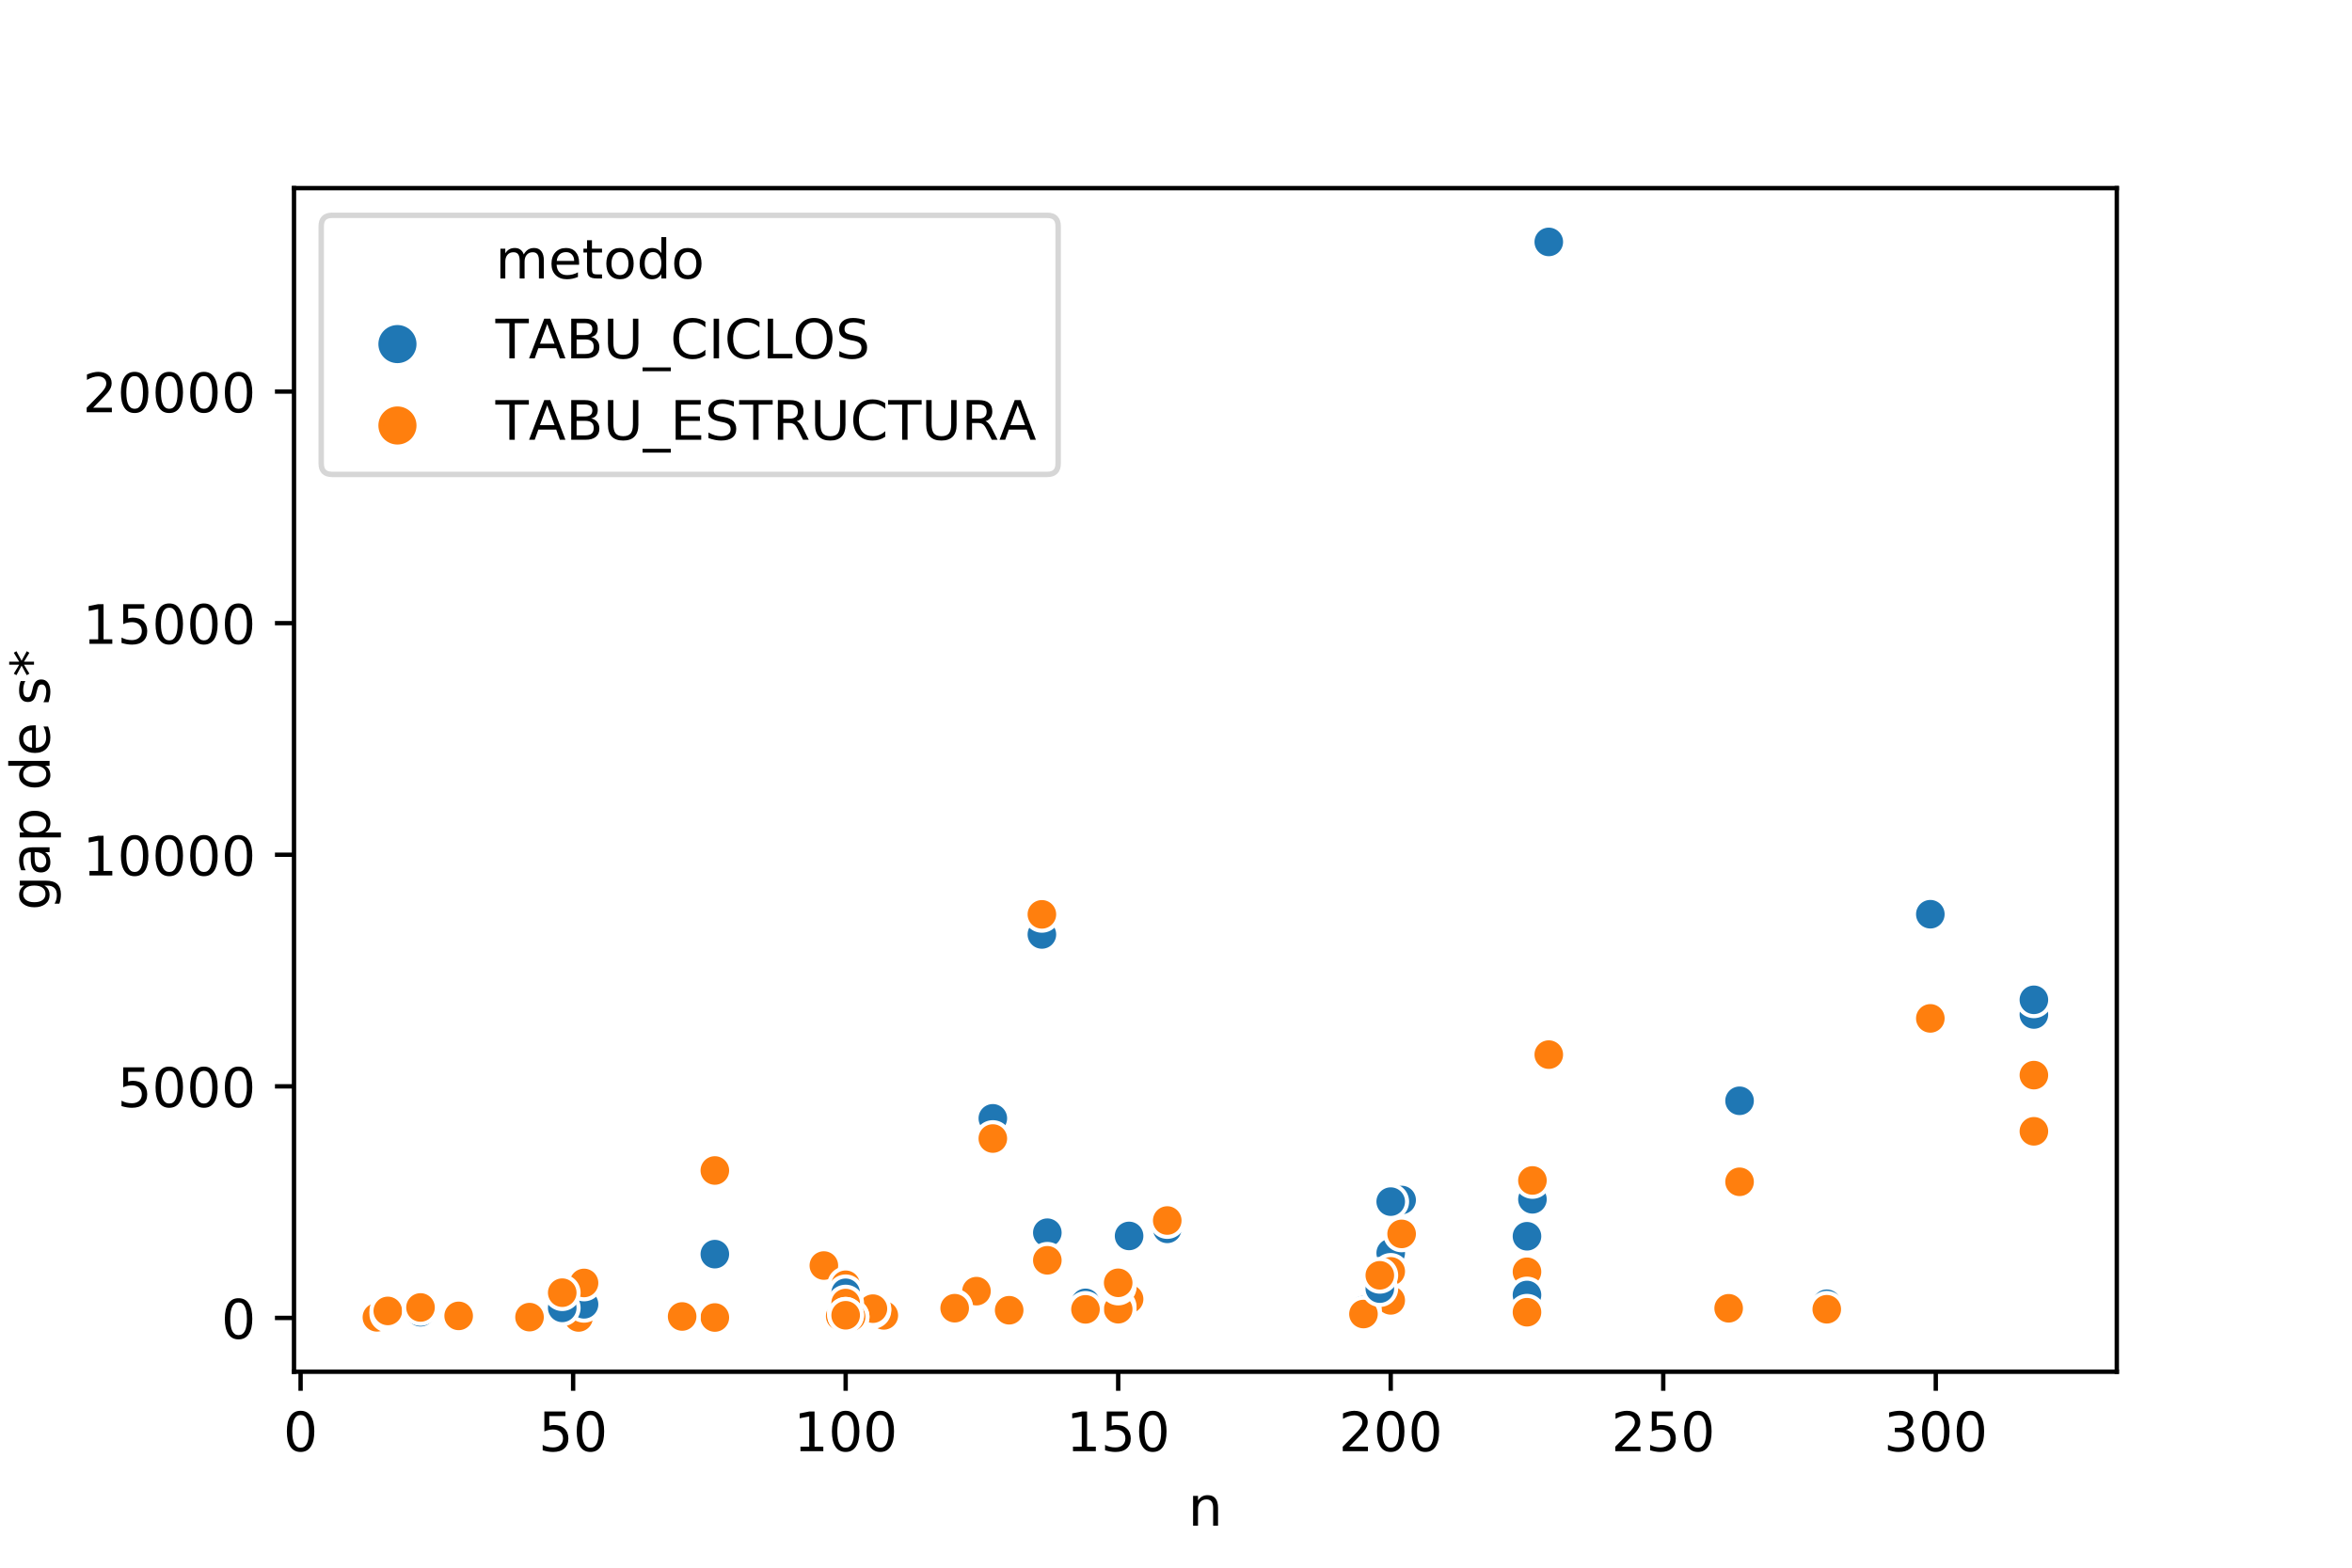 <?xml version="1.0" encoding="utf-8" standalone="no"?>
<!DOCTYPE svg PUBLIC "-//W3C//DTD SVG 1.1//EN"
  "http://www.w3.org/Graphics/SVG/1.1/DTD/svg11.dtd">
<!-- Created with matplotlib (https://matplotlib.org/) -->
<svg height="288pt" version="1.1" viewBox="0 0 432 288" width="432pt" xmlns="http://www.w3.org/2000/svg" xmlns:xlink="http://www.w3.org/1999/xlink">
 <defs>
  <style type="text/css">
*{stroke-linecap:butt;stroke-linejoin:round;white-space:pre;}
  </style>
 </defs>
 <g id="figure_1">
  <g id="patch_1">
   <path d="M 0 288 
L 432 288 
L 432 0 
L 0 0 
z
" style="fill:#ffffff;"/>
  </g>
  <g id="axes_1">
   <g id="patch_2">
    <path d="M 54 252 
L 388.8 252 
L 388.8 34.56 
L 54 34.56 
z
" style="fill:#ffffff;"/>
   </g>
   <g id="PathCollection_1">
    <defs>
     <path d="M 0 3 
C 0.796 3 1.559 2.684 2.121 2.121 
C 2.684 1.559 3 0.796 3 0 
C 3 -0.796 2.684 -1.559 2.121 -2.121 
C 1.559 -2.684 0.796 -3 0 -3 
C -0.796 -3 -1.559 -2.684 -2.121 -2.121 
C -2.684 -1.559 -3 -0.796 -3 0 
C -3 0.796 -2.684 1.559 -2.121 2.121 
C -1.559 2.684 -0.796 3 0 3 
z
" id="C0_0_e1956966f3"/>
    </defs>
    <g clip-path="url(#pe618f55e0b)">
     <use style="fill:#1f77b4;stroke:#ffffff;stroke-width:0.75;" x="162.333" xlink:href="#C0_0_e1956966f3" y="241.648"/>
    </g>
    <g clip-path="url(#pe618f55e0b)">
     <use style="fill:#ff7f0e;stroke:#ffffff;stroke-width:0.75;" x="162.333" xlink:href="#C0_0_e1956966f3" y="241.648"/>
    </g>
    <g clip-path="url(#pe618f55e0b)">
     <use style="fill:#1f77b4;stroke:#ffffff;stroke-width:0.75;" x="154.324" xlink:href="#C0_0_e1956966f3" y="241.725"/>
    </g>
    <g clip-path="url(#pe618f55e0b)">
     <use style="fill:#ff7f0e;stroke:#ffffff;stroke-width:0.75;" x="154.324" xlink:href="#C0_0_e1956966f3" y="241.793"/>
    </g>
    <g clip-path="url(#pe618f55e0b)">
     <use style="fill:#1f77b4;stroke:#ffffff;stroke-width:0.75;" x="255.438" xlink:href="#C0_0_e1956966f3" y="230.195"/>
    </g>
    <g clip-path="url(#pe618f55e0b)">
     <use style="fill:#ff7f0e;stroke:#ffffff;stroke-width:0.75;" x="255.438" xlink:href="#C0_0_e1956966f3" y="238.891"/>
    </g>
    <g clip-path="url(#pe618f55e0b)">
     <use style="fill:#1f77b4;stroke:#ffffff;stroke-width:0.75;" x="207.384" xlink:href="#C0_0_e1956966f3" y="227.055"/>
    </g>
    <g clip-path="url(#pe618f55e0b)">
     <use style="fill:#ff7f0e;stroke:#ffffff;stroke-width:0.75;" x="207.384" xlink:href="#C0_0_e1956966f3" y="238.653"/>
    </g>
    <g clip-path="url(#pe618f55e0b)">
     <use style="fill:#1f77b4;stroke:#ffffff;stroke-width:0.75;" x="182.356" xlink:href="#C0_0_e1956966f3" y="205.451"/>
    </g>
    <g clip-path="url(#pe618f55e0b)">
     <use style="fill:#ff7f0e;stroke:#ffffff;stroke-width:0.75;" x="182.356" xlink:href="#C0_0_e1956966f3" y="209.161"/>
    </g>
    <g clip-path="url(#pe618f55e0b)">
     <use style="fill:#1f77b4;stroke:#ffffff;stroke-width:0.75;" x="84.245" xlink:href="#C0_0_e1956966f3" y="241.606"/>
    </g>
    <g clip-path="url(#pe618f55e0b)">
     <use style="fill:#ff7f0e;stroke:#ffffff;stroke-width:0.75;" x="84.245" xlink:href="#C0_0_e1956966f3" y="241.606"/>
    </g>
    <g clip-path="url(#pe618f55e0b)">
     <use style="fill:#1f77b4;stroke:#ffffff;stroke-width:0.75;" x="131.298" xlink:href="#C0_0_e1956966f3" y="230.399"/>
    </g>
    <g clip-path="url(#pe618f55e0b)">
     <use style="fill:#ff7f0e;stroke:#ffffff;stroke-width:0.75;" x="131.298" xlink:href="#C0_0_e1956966f3" y="215.032"/>
    </g>
    <g clip-path="url(#pe618f55e0b)">
     <use style="fill:#1f77b4;stroke:#ffffff;stroke-width:0.75;" x="155.325" xlink:href="#C0_0_e1956966f3" y="240.304"/>
    </g>
    <g clip-path="url(#pe618f55e0b)">
     <use style="fill:#ff7f0e;stroke:#ffffff;stroke-width:0.75;" x="155.325" xlink:href="#C0_0_e1956966f3" y="240.304"/>
    </g>
    <g clip-path="url(#pe618f55e0b)">
     <use style="fill:#1f77b4;stroke:#ffffff;stroke-width:0.75;" x="205.382" xlink:href="#C0_0_e1956966f3" y="240.057"/>
    </g>
    <g clip-path="url(#pe618f55e0b)">
     <use style="fill:#ff7f0e;stroke:#ffffff;stroke-width:0.75;" x="205.382" xlink:href="#C0_0_e1956966f3" y="240.517"/>
    </g>
    <g clip-path="url(#pe618f55e0b)">
     <use style="fill:#1f77b4;stroke:#ffffff;stroke-width:0.75;" x="319.511" xlink:href="#C0_0_e1956966f3" y="202.226"/>
    </g>
    <g clip-path="url(#pe618f55e0b)">
     <use style="fill:#ff7f0e;stroke:#ffffff;stroke-width:0.75;" x="319.511" xlink:href="#C0_0_e1956966f3" y="217.108"/>
    </g>
    <g clip-path="url(#pe618f55e0b)">
     <use style="fill:#1f77b4;stroke:#ffffff;stroke-width:0.75;" x="257.441" xlink:href="#C0_0_e1956966f3" y="220.452"/>
    </g>
    <g clip-path="url(#pe618f55e0b)">
     <use style="fill:#ff7f0e;stroke:#ffffff;stroke-width:0.75;" x="257.441" xlink:href="#C0_0_e1956966f3" y="226.681"/>
    </g>
    <g clip-path="url(#pe618f55e0b)">
     <use style="fill:#1f77b4;stroke:#ffffff;stroke-width:0.75;" x="97.26" xlink:href="#C0_0_e1956966f3" y="242.116"/>
    </g>
    <g clip-path="url(#pe618f55e0b)">
     <use style="fill:#ff7f0e;stroke:#ffffff;stroke-width:0.75;" x="97.26" xlink:href="#C0_0_e1956966f3" y="241.972"/>
    </g>
    <g clip-path="url(#pe618f55e0b)">
     <use style="fill:#1f77b4;stroke:#ffffff;stroke-width:0.75;" x="205.382" xlink:href="#C0_0_e1956966f3" y="236.441"/>
    </g>
    <g clip-path="url(#pe618f55e0b)">
     <use style="fill:#ff7f0e;stroke:#ffffff;stroke-width:0.75;" x="205.382" xlink:href="#C0_0_e1956966f3" y="236.066"/>
    </g>
    <g clip-path="url(#pe618f55e0b)">
     <use style="fill:#1f77b4;stroke:#ffffff;stroke-width:0.75;" x="131.298" xlink:href="#C0_0_e1956966f3" y="242.065"/>
    </g>
    <g clip-path="url(#pe618f55e0b)">
     <use style="fill:#ff7f0e;stroke:#ffffff;stroke-width:0.75;" x="131.298" xlink:href="#C0_0_e1956966f3" y="242.04"/>
    </g>
    <g clip-path="url(#pe618f55e0b)">
     <use style="fill:#1f77b4;stroke:#ffffff;stroke-width:0.75;" x="280.467" xlink:href="#C0_0_e1956966f3" y="227.115"/>
    </g>
    <g clip-path="url(#pe618f55e0b)">
     <use style="fill:#ff7f0e;stroke:#ffffff;stroke-width:0.75;" x="280.467" xlink:href="#C0_0_e1956966f3" y="233.641"/>
    </g>
    <g clip-path="url(#pe618f55e0b)">
     <use style="fill:#1f77b4;stroke:#ffffff;stroke-width:0.75;" x="255.438" xlink:href="#C0_0_e1956966f3" y="220.75"/>
    </g>
    <g clip-path="url(#pe618f55e0b)">
     <use style="fill:#ff7f0e;stroke:#ffffff;stroke-width:0.75;" x="255.438" xlink:href="#C0_0_e1956966f3" y="233.565"/>
    </g>
    <g clip-path="url(#pe618f55e0b)">
     <use style="fill:#1f77b4;stroke:#ffffff;stroke-width:0.75;" x="199.375" xlink:href="#C0_0_e1956966f3" y="239.351"/>
    </g>
    <g clip-path="url(#pe618f55e0b)">
     <use style="fill:#ff7f0e;stroke:#ffffff;stroke-width:0.75;" x="199.375" xlink:href="#C0_0_e1956966f3" y="240.542"/>
    </g>
    <g clip-path="url(#pe618f55e0b)">
     <use style="fill:#1f77b4;stroke:#ffffff;stroke-width:0.75;" x="373.572" xlink:href="#C0_0_e1956966f3" y="186.374"/>
    </g>
    <g clip-path="url(#pe618f55e0b)">
     <use style="fill:#ff7f0e;stroke:#ffffff;stroke-width:0.75;" x="373.572" xlink:href="#C0_0_e1956966f3" y="197.512"/>
    </g>
    <g clip-path="url(#pe618f55e0b)">
     <use style="fill:#1f77b4;stroke:#ffffff;stroke-width:0.75;" x="205.382" xlink:href="#C0_0_e1956966f3" y="236.109"/>
    </g>
    <g clip-path="url(#pe618f55e0b)">
     <use style="fill:#ff7f0e;stroke:#ffffff;stroke-width:0.75;" x="205.382" xlink:href="#C0_0_e1956966f3" y="235.666"/>
    </g>
    <g clip-path="url(#pe618f55e0b)">
     <use style="fill:#1f77b4;stroke:#ffffff;stroke-width:0.75;" x="155.325" xlink:href="#C0_0_e1956966f3" y="241.172"/>
    </g>
    <g clip-path="url(#pe618f55e0b)">
     <use style="fill:#ff7f0e;stroke:#ffffff;stroke-width:0.75;" x="155.325" xlink:href="#C0_0_e1956966f3" y="241.172"/>
    </g>
    <g clip-path="url(#pe618f55e0b)">
     <use style="fill:#1f77b4;stroke:#ffffff;stroke-width:0.75;" x="69.228" xlink:href="#C0_0_e1956966f3" y="242.116"/>
    </g>
    <g clip-path="url(#pe618f55e0b)">
     <use style="fill:#ff7f0e;stroke:#ffffff;stroke-width:0.75;" x="69.228" xlink:href="#C0_0_e1956966f3" y="242.006"/>
    </g>
    <g clip-path="url(#pe618f55e0b)">
     <use style="fill:#1f77b4;stroke:#ffffff;stroke-width:0.75;" x="214.392" xlink:href="#C0_0_e1956966f3" y="225.753"/>
    </g>
    <g clip-path="url(#pe618f55e0b)">
     <use style="fill:#ff7f0e;stroke:#ffffff;stroke-width:0.75;" x="214.392" xlink:href="#C0_0_e1956966f3" y="224.222"/>
    </g>
    <g clip-path="url(#pe618f55e0b)">
     <use style="fill:#1f77b4;stroke:#ffffff;stroke-width:0.75;" x="284.471" xlink:href="#C0_0_e1956966f3" y="44.444"/>
    </g>
    <g clip-path="url(#pe618f55e0b)">
     <use style="fill:#ff7f0e;stroke:#ffffff;stroke-width:0.75;" x="284.471" xlink:href="#C0_0_e1956966f3" y="193.743"/>
    </g>
    <g clip-path="url(#pe618f55e0b)">
     <use style="fill:#1f77b4;stroke:#ffffff;stroke-width:0.75;" x="192.367" xlink:href="#C0_0_e1956966f3" y="226.46"/>
    </g>
    <g clip-path="url(#pe618f55e0b)">
     <use style="fill:#ff7f0e;stroke:#ffffff;stroke-width:0.75;" x="192.367" xlink:href="#C0_0_e1956966f3" y="231.531"/>
    </g>
    <g clip-path="url(#pe618f55e0b)">
     <use style="fill:#1f77b4;stroke:#ffffff;stroke-width:0.75;" x="155.325" xlink:href="#C0_0_e1956966f3" y="236.858"/>
    </g>
    <g clip-path="url(#pe618f55e0b)">
     <use style="fill:#ff7f0e;stroke:#ffffff;stroke-width:0.75;" x="155.325" xlink:href="#C0_0_e1956966f3" y="236.858"/>
    </g>
    <g clip-path="url(#pe618f55e0b)">
     <use style="fill:#1f77b4;stroke:#ffffff;stroke-width:0.75;" x="185.359" xlink:href="#C0_0_e1956966f3" y="240.465"/>
    </g>
    <g clip-path="url(#pe618f55e0b)">
     <use style="fill:#ff7f0e;stroke:#ffffff;stroke-width:0.75;" x="185.359" xlink:href="#C0_0_e1956966f3" y="240.704"/>
    </g>
    <g clip-path="url(#pe618f55e0b)">
     <use style="fill:#1f77b4;stroke:#ffffff;stroke-width:0.75;" x="191.366" xlink:href="#C0_0_e1956966f3" y="171.67"/>
    </g>
    <g clip-path="url(#pe618f55e0b)">
     <use style="fill:#ff7f0e;stroke:#ffffff;stroke-width:0.75;" x="191.366" xlink:href="#C0_0_e1956966f3" y="167.977"/>
    </g>
    <g clip-path="url(#pe618f55e0b)">
     <use style="fill:#1f77b4;stroke:#ffffff;stroke-width:0.75;" x="335.529" xlink:href="#C0_0_e1956966f3" y="239.512"/>
    </g>
    <g clip-path="url(#pe618f55e0b)">
     <use style="fill:#ff7f0e;stroke:#ffffff;stroke-width:0.75;" x="335.529" xlink:href="#C0_0_e1956966f3" y="240.525"/>
    </g>
    <g clip-path="url(#pe618f55e0b)">
     <use style="fill:#1f77b4;stroke:#ffffff;stroke-width:0.75;" x="106.27" xlink:href="#C0_0_e1956966f3" y="242.031"/>
    </g>
    <g clip-path="url(#pe618f55e0b)">
     <use style="fill:#ff7f0e;stroke:#ffffff;stroke-width:0.75;" x="106.27" xlink:href="#C0_0_e1956966f3" y="242.031"/>
    </g>
    <g clip-path="url(#pe618f55e0b)">
     <use style="fill:#1f77b4;stroke:#ffffff;stroke-width:0.75;" x="160.331" xlink:href="#C0_0_e1956966f3" y="240.738"/>
    </g>
    <g clip-path="url(#pe618f55e0b)">
     <use style="fill:#ff7f0e;stroke:#ffffff;stroke-width:0.75;" x="160.331" xlink:href="#C0_0_e1956966f3" y="240.414"/>
    </g>
    <g clip-path="url(#pe618f55e0b)">
     <use style="fill:#1f77b4;stroke:#ffffff;stroke-width:0.75;" x="250.433" xlink:href="#C0_0_e1956966f3" y="240.678"/>
    </g>
    <g clip-path="url(#pe618f55e0b)">
     <use style="fill:#ff7f0e;stroke:#ffffff;stroke-width:0.75;" x="250.433" xlink:href="#C0_0_e1956966f3" y="241.401"/>
    </g>
    <g clip-path="url(#pe618f55e0b)">
     <use style="fill:#1f77b4;stroke:#ffffff;stroke-width:0.75;" x="317.509" xlink:href="#C0_0_e1956966f3" y="240.908"/>
    </g>
    <g clip-path="url(#pe618f55e0b)">
     <use style="fill:#ff7f0e;stroke:#ffffff;stroke-width:0.75;" x="317.509" xlink:href="#C0_0_e1956966f3" y="240.346"/>
    </g>
    <g clip-path="url(#pe618f55e0b)">
     <use style="fill:#1f77b4;stroke:#ffffff;stroke-width:0.75;" x="84.245" xlink:href="#C0_0_e1956966f3" y="242.014"/>
    </g>
    <g clip-path="url(#pe618f55e0b)">
     <use style="fill:#ff7f0e;stroke:#ffffff;stroke-width:0.75;" x="84.245" xlink:href="#C0_0_e1956966f3" y="241.742"/>
    </g>
    <g clip-path="url(#pe618f55e0b)">
     <use style="fill:#1f77b4;stroke:#ffffff;stroke-width:0.75;" x="354.55" xlink:href="#C0_0_e1956966f3" y="167.952"/>
    </g>
    <g clip-path="url(#pe618f55e0b)">
     <use style="fill:#ff7f0e;stroke:#ffffff;stroke-width:0.75;" x="354.55" xlink:href="#C0_0_e1956966f3" y="187.089"/>
    </g>
    <g clip-path="url(#pe618f55e0b)">
     <use style="fill:#1f77b4;stroke:#ffffff;stroke-width:0.75;" x="280.467" xlink:href="#C0_0_e1956966f3" y="237.904"/>
    </g>
    <g clip-path="url(#pe618f55e0b)">
     <use style="fill:#ff7f0e;stroke:#ffffff;stroke-width:0.75;" x="280.467" xlink:href="#C0_0_e1956966f3" y="241.07"/>
    </g>
    <g clip-path="url(#pe618f55e0b)">
     <use style="fill:#1f77b4;stroke:#ffffff;stroke-width:0.75;" x="71.23" xlink:href="#C0_0_e1956966f3" y="241.418"/>
    </g>
    <g clip-path="url(#pe618f55e0b)">
     <use style="fill:#ff7f0e;stroke:#ffffff;stroke-width:0.75;" x="71.23" xlink:href="#C0_0_e1956966f3" y="240.831"/>
    </g>
    <g clip-path="url(#pe618f55e0b)">
     <use style="fill:#1f77b4;stroke:#ffffff;stroke-width:0.75;" x="156.326" xlink:href="#C0_0_e1956966f3" y="241.912"/>
    </g>
    <g clip-path="url(#pe618f55e0b)">
     <use style="fill:#ff7f0e;stroke:#ffffff;stroke-width:0.75;" x="156.326" xlink:href="#C0_0_e1956966f3" y="241.904"/>
    </g>
    <g clip-path="url(#pe618f55e0b)">
     <use style="fill:#1f77b4;stroke:#ffffff;stroke-width:0.75;" x="179.352" xlink:href="#C0_0_e1956966f3" y="237.198"/>
    </g>
    <g clip-path="url(#pe618f55e0b)">
     <use style="fill:#ff7f0e;stroke:#ffffff;stroke-width:0.75;" x="179.352" xlink:href="#C0_0_e1956966f3" y="237.198"/>
    </g>
    <g clip-path="url(#pe618f55e0b)">
     <use style="fill:#1f77b4;stroke:#ffffff;stroke-width:0.75;" x="107.271" xlink:href="#C0_0_e1956966f3" y="239.615"/>
    </g>
    <g clip-path="url(#pe618f55e0b)">
     <use style="fill:#ff7f0e;stroke:#ffffff;stroke-width:0.75;" x="107.271" xlink:href="#C0_0_e1956966f3" y="235.692"/>
    </g>
    <g clip-path="url(#pe618f55e0b)">
     <use style="fill:#1f77b4;stroke:#ffffff;stroke-width:0.75;" x="253.436" xlink:href="#C0_0_e1956966f3" y="236.73"/>
    </g>
    <g clip-path="url(#pe618f55e0b)">
     <use style="fill:#ff7f0e;stroke:#ffffff;stroke-width:0.75;" x="253.436" xlink:href="#C0_0_e1956966f3" y="234.288"/>
    </g>
    <g clip-path="url(#pe618f55e0b)">
     <use style="fill:#1f77b4;stroke:#ffffff;stroke-width:0.75;" x="125.291" xlink:href="#C0_0_e1956966f3" y="241.852"/>
    </g>
    <g clip-path="url(#pe618f55e0b)">
     <use style="fill:#ff7f0e;stroke:#ffffff;stroke-width:0.75;" x="125.291" xlink:href="#C0_0_e1956966f3" y="241.852"/>
    </g>
    <g clip-path="url(#pe618f55e0b)">
     <use style="fill:#1f77b4;stroke:#ffffff;stroke-width:0.75;" x="151.321" xlink:href="#C0_0_e1956966f3" y="232.629"/>
    </g>
    <g clip-path="url(#pe618f55e0b)">
     <use style="fill:#ff7f0e;stroke:#ffffff;stroke-width:0.75;" x="151.321" xlink:href="#C0_0_e1956966f3" y="232.493"/>
    </g>
    <g clip-path="url(#pe618f55e0b)">
     <use style="fill:#1f77b4;stroke:#ffffff;stroke-width:0.75;" x="175.348" xlink:href="#C0_0_e1956966f3" y="240.134"/>
    </g>
    <g clip-path="url(#pe618f55e0b)">
     <use style="fill:#ff7f0e;stroke:#ffffff;stroke-width:0.75;" x="175.348" xlink:href="#C0_0_e1956966f3" y="240.329"/>
    </g>
    <g clip-path="url(#pe618f55e0b)">
     <use style="fill:#1f77b4;stroke:#ffffff;stroke-width:0.75;" x="281.468" xlink:href="#C0_0_e1956966f3" y="220.325"/>
    </g>
    <g clip-path="url(#pe618f55e0b)">
     <use style="fill:#ff7f0e;stroke:#ffffff;stroke-width:0.75;" x="281.468" xlink:href="#C0_0_e1956966f3" y="216.862"/>
    </g>
    <g clip-path="url(#pe618f55e0b)">
     <use style="fill:#1f77b4;stroke:#ffffff;stroke-width:0.75;" x="155.325" xlink:href="#C0_0_e1956966f3" y="236.509"/>
    </g>
    <g clip-path="url(#pe618f55e0b)">
     <use style="fill:#ff7f0e;stroke:#ffffff;stroke-width:0.75;" x="155.325" xlink:href="#C0_0_e1956966f3" y="236.024"/>
    </g>
    <g clip-path="url(#pe618f55e0b)">
     <use style="fill:#1f77b4;stroke:#ffffff;stroke-width:0.75;" x="373.572" xlink:href="#C0_0_e1956966f3" y="183.676"/>
    </g>
    <g clip-path="url(#pe618f55e0b)">
     <use style="fill:#ff7f0e;stroke:#ffffff;stroke-width:0.75;" x="373.572" xlink:href="#C0_0_e1956966f3" y="207.833"/>
    </g>
    <g clip-path="url(#pe618f55e0b)">
     <use style="fill:#1f77b4;stroke:#ffffff;stroke-width:0.75;" x="155.325" xlink:href="#C0_0_e1956966f3" y="237.504"/>
    </g>
    <g clip-path="url(#pe618f55e0b)">
     <use style="fill:#ff7f0e;stroke:#ffffff;stroke-width:0.75;" x="155.325" xlink:href="#C0_0_e1956966f3" y="239.385"/>
    </g>
    <g clip-path="url(#pe618f55e0b)">
     <use style="fill:#1f77b4;stroke:#ffffff;stroke-width:0.75;" x="103.267" xlink:href="#C0_0_e1956966f3" y="240.27"/>
    </g>
    <g clip-path="url(#pe618f55e0b)">
     <use style="fill:#ff7f0e;stroke:#ffffff;stroke-width:0.75;" x="103.267" xlink:href="#C0_0_e1956966f3" y="237.479"/>
    </g>
    <g clip-path="url(#pe618f55e0b)">
     <use style="fill:#1f77b4;stroke:#ffffff;stroke-width:0.75;" x="77.237" xlink:href="#C0_0_e1956966f3" y="241.07"/>
    </g>
    <g clip-path="url(#pe618f55e0b)">
     <use style="fill:#ff7f0e;stroke:#ffffff;stroke-width:0.75;" x="77.237" xlink:href="#C0_0_e1956966f3" y="240.193"/>
    </g>
    <g clip-path="url(#pe618f55e0b)">
     <use style="fill:#1f77b4;stroke:#ffffff;stroke-width:0.75;" x="155.325" xlink:href="#C0_0_e1956966f3" y="241.631"/>
    </g>
    <g clip-path="url(#pe618f55e0b)">
     <use style="fill:#ff7f0e;stroke:#ffffff;stroke-width:0.75;" x="155.325" xlink:href="#C0_0_e1956966f3" y="241.631"/>
    </g>
   </g>
   <g id="PathCollection_2"/>
   <g id="PathCollection_3"/>
   <g id="PathCollection_4"/>
   <g id="matplotlib.axis_1">
    <g id="xtick_1">
     <g id="line2d_1">
      <defs>
       <path d="M 0 0 
L 0 3.5 
" id="m62db63bd8b" style="stroke:#000000;stroke-width:0.8;"/>
      </defs>
      <g>
       <use style="stroke:#000000;stroke-width:0.8;" x="55.212" xlink:href="#m62db63bd8b" y="252"/>
      </g>
     </g>
     <g id="text_1">
      <!-- 0 -->
      <defs>
       <path d="M 31.781 66.406 
Q 24.172 66.406 20.328 58.906 
Q 16.5 51.422 16.5 36.375 
Q 16.5 21.391 20.328 13.891 
Q 24.172 6.391 31.781 6.391 
Q 39.453 6.391 43.281 13.891 
Q 47.125 21.391 47.125 36.375 
Q 47.125 51.422 43.281 58.906 
Q 39.453 66.406 31.781 66.406 
z
M 31.781 74.219 
Q 44.047 74.219 50.516 64.516 
Q 56.984 54.828 56.984 36.375 
Q 56.984 17.969 50.516 8.266 
Q 44.047 -1.422 31.781 -1.422 
Q 19.531 -1.422 13.062 8.266 
Q 6.594 17.969 6.594 36.375 
Q 6.594 54.828 13.062 64.516 
Q 19.531 74.219 31.781 74.219 
z
" id="DejaVuSans-48"/>
      </defs>
      <g transform="translate(52.031 266.598)scale(0.1 -0.1)">
       <use xlink:href="#DejaVuSans-48"/>
      </g>
     </g>
    </g>
    <g id="xtick_2">
     <g id="line2d_2">
      <g>
       <use style="stroke:#000000;stroke-width:0.8;" x="105.269" xlink:href="#m62db63bd8b" y="252"/>
      </g>
     </g>
     <g id="text_2">
      <!-- 50 -->
      <defs>
       <path d="M 10.797 72.906 
L 49.516 72.906 
L 49.516 64.594 
L 19.828 64.594 
L 19.828 46.734 
Q 21.969 47.469 24.109 47.828 
Q 26.266 48.188 28.422 48.188 
Q 40.625 48.188 47.75 41.5 
Q 54.891 34.812 54.891 23.391 
Q 54.891 11.625 47.562 5.094 
Q 40.234 -1.422 26.906 -1.422 
Q 22.312 -1.422 17.547 -0.641 
Q 12.797 0.141 7.719 1.703 
L 7.719 11.625 
Q 12.109 9.234 16.797 8.062 
Q 21.484 6.891 26.703 6.891 
Q 35.156 6.891 40.078 11.328 
Q 45.016 15.766 45.016 23.391 
Q 45.016 31 40.078 35.438 
Q 35.156 39.891 26.703 39.891 
Q 22.75 39.891 18.812 39.016 
Q 14.891 38.141 10.797 36.281 
z
" id="DejaVuSans-53"/>
      </defs>
      <g transform="translate(98.906 266.598)scale(0.1 -0.1)">
       <use xlink:href="#DejaVuSans-53"/>
       <use x="63.623" xlink:href="#DejaVuSans-48"/>
      </g>
     </g>
    </g>
    <g id="xtick_3">
     <g id="line2d_3">
      <g>
       <use style="stroke:#000000;stroke-width:0.8;" x="155.325" xlink:href="#m62db63bd8b" y="252"/>
      </g>
     </g>
     <g id="text_3">
      <!-- 100 -->
      <defs>
       <path d="M 12.406 8.297 
L 28.516 8.297 
L 28.516 63.922 
L 10.984 60.406 
L 10.984 69.391 
L 28.422 72.906 
L 38.281 72.906 
L 38.281 8.297 
L 54.391 8.297 
L 54.391 0 
L 12.406 0 
z
" id="DejaVuSans-49"/>
      </defs>
      <g transform="translate(145.782 266.598)scale(0.1 -0.1)">
       <use xlink:href="#DejaVuSans-49"/>
       <use x="63.623" xlink:href="#DejaVuSans-48"/>
       <use x="127.246" xlink:href="#DejaVuSans-48"/>
      </g>
     </g>
    </g>
    <g id="xtick_4">
     <g id="line2d_4">
      <g>
       <use style="stroke:#000000;stroke-width:0.8;" x="205.382" xlink:href="#m62db63bd8b" y="252"/>
      </g>
     </g>
     <g id="text_4">
      <!-- 150 -->
      <g transform="translate(195.838 266.598)scale(0.1 -0.1)">
       <use xlink:href="#DejaVuSans-49"/>
       <use x="63.623" xlink:href="#DejaVuSans-53"/>
       <use x="127.246" xlink:href="#DejaVuSans-48"/>
      </g>
     </g>
    </g>
    <g id="xtick_5">
     <g id="line2d_5">
      <g>
       <use style="stroke:#000000;stroke-width:0.8;" x="255.438" xlink:href="#m62db63bd8b" y="252"/>
      </g>
     </g>
     <g id="text_5">
      <!-- 200 -->
      <defs>
       <path d="M 19.188 8.297 
L 53.609 8.297 
L 53.609 0 
L 7.328 0 
L 7.328 8.297 
Q 12.938 14.109 22.625 23.891 
Q 32.328 33.688 34.812 36.531 
Q 39.547 41.844 41.422 45.531 
Q 43.312 49.219 43.312 52.781 
Q 43.312 58.594 39.234 62.25 
Q 35.156 65.922 28.609 65.922 
Q 23.969 65.922 18.812 64.312 
Q 13.672 62.703 7.812 59.422 
L 7.812 69.391 
Q 13.766 71.781 18.938 73 
Q 24.125 74.219 28.422 74.219 
Q 39.75 74.219 46.484 68.547 
Q 53.219 62.891 53.219 53.422 
Q 53.219 48.922 51.531 44.891 
Q 49.859 40.875 45.406 35.406 
Q 44.188 33.984 37.641 27.219 
Q 31.109 20.453 19.188 8.297 
z
" id="DejaVuSans-50"/>
      </defs>
      <g transform="translate(245.895 266.598)scale(0.1 -0.1)">
       <use xlink:href="#DejaVuSans-50"/>
       <use x="63.623" xlink:href="#DejaVuSans-48"/>
       <use x="127.246" xlink:href="#DejaVuSans-48"/>
      </g>
     </g>
    </g>
    <g id="xtick_6">
     <g id="line2d_6">
      <g>
       <use style="stroke:#000000;stroke-width:0.8;" x="305.495" xlink:href="#m62db63bd8b" y="252"/>
      </g>
     </g>
     <g id="text_6">
      <!-- 250 -->
      <g transform="translate(295.951 266.598)scale(0.1 -0.1)">
       <use xlink:href="#DejaVuSans-50"/>
       <use x="63.623" xlink:href="#DejaVuSans-53"/>
       <use x="127.246" xlink:href="#DejaVuSans-48"/>
      </g>
     </g>
    </g>
    <g id="xtick_7">
     <g id="line2d_7">
      <g>
       <use style="stroke:#000000;stroke-width:0.8;" x="355.552" xlink:href="#m62db63bd8b" y="252"/>
      </g>
     </g>
     <g id="text_7">
      <!-- 300 -->
      <defs>
       <path d="M 40.578 39.312 
Q 47.656 37.797 51.625 33 
Q 55.609 28.219 55.609 21.188 
Q 55.609 10.406 48.188 4.484 
Q 40.766 -1.422 27.094 -1.422 
Q 22.516 -1.422 17.656 -0.516 
Q 12.797 0.391 7.625 2.203 
L 7.625 11.719 
Q 11.719 9.328 16.594 8.109 
Q 21.484 6.891 26.812 6.891 
Q 36.078 6.891 40.938 10.547 
Q 45.797 14.203 45.797 21.188 
Q 45.797 27.641 41.281 31.266 
Q 36.766 34.906 28.719 34.906 
L 20.219 34.906 
L 20.219 43.016 
L 29.109 43.016 
Q 36.375 43.016 40.234 45.922 
Q 44.094 48.828 44.094 54.297 
Q 44.094 59.906 40.109 62.906 
Q 36.141 65.922 28.719 65.922 
Q 24.656 65.922 20.016 65.031 
Q 15.375 64.156 9.812 62.312 
L 9.812 71.094 
Q 15.438 72.656 20.344 73.438 
Q 25.25 74.219 29.594 74.219 
Q 40.828 74.219 47.359 69.109 
Q 53.906 64.016 53.906 55.328 
Q 53.906 49.266 50.438 45.094 
Q 46.969 40.922 40.578 39.312 
z
" id="DejaVuSans-51"/>
      </defs>
      <g transform="translate(346.008 266.598)scale(0.1 -0.1)">
       <use xlink:href="#DejaVuSans-51"/>
       <use x="63.623" xlink:href="#DejaVuSans-48"/>
       <use x="127.246" xlink:href="#DejaVuSans-48"/>
      </g>
     </g>
    </g>
    <g id="text_8">
     <!-- n -->
     <defs>
      <path d="M 54.891 33.016 
L 54.891 0 
L 45.906 0 
L 45.906 32.719 
Q 45.906 40.484 42.875 44.328 
Q 39.844 48.188 33.797 48.188 
Q 26.516 48.188 22.312 43.547 
Q 18.109 38.922 18.109 30.906 
L 18.109 0 
L 9.078 0 
L 9.078 54.688 
L 18.109 54.688 
L 18.109 46.188 
Q 21.344 51.125 25.703 53.562 
Q 30.078 56 35.797 56 
Q 45.219 56 50.047 50.172 
Q 54.891 44.344 54.891 33.016 
z
" id="DejaVuSans-110"/>
     </defs>
     <g transform="translate(218.231 280.277)scale(0.1 -0.1)">
      <use xlink:href="#DejaVuSans-110"/>
     </g>
    </g>
   </g>
   <g id="matplotlib.axis_2">
    <g id="ytick_1">
     <g id="line2d_8">
      <defs>
       <path d="M 0 0 
L -3.5 0 
" id="mce8d8333e9" style="stroke:#000000;stroke-width:0.8;"/>
      </defs>
      <g>
       <use style="stroke:#000000;stroke-width:0.8;" x="54" xlink:href="#mce8d8333e9" y="242.116"/>
      </g>
     </g>
     <g id="text_9">
      <!-- 0 -->
      <g transform="translate(40.638 245.915)scale(0.1 -0.1)">
       <use xlink:href="#DejaVuSans-48"/>
      </g>
     </g>
    </g>
    <g id="ytick_2">
     <g id="line2d_9">
      <g>
       <use style="stroke:#000000;stroke-width:0.8;" x="54" xlink:href="#mce8d8333e9" y="199.571"/>
      </g>
     </g>
     <g id="text_10">
      <!-- 5000 -->
      <g transform="translate(21.55 203.37)scale(0.1 -0.1)">
       <use xlink:href="#DejaVuSans-53"/>
       <use x="63.623" xlink:href="#DejaVuSans-48"/>
       <use x="127.246" xlink:href="#DejaVuSans-48"/>
       <use x="190.869" xlink:href="#DejaVuSans-48"/>
      </g>
     </g>
    </g>
    <g id="ytick_3">
     <g id="line2d_10">
      <g>
       <use style="stroke:#000000;stroke-width:0.8;" x="54" xlink:href="#mce8d8333e9" y="157.026"/>
      </g>
     </g>
     <g id="text_11">
      <!-- 10000 -->
      <g transform="translate(15.188 160.826)scale(0.1 -0.1)">
       <use xlink:href="#DejaVuSans-49"/>
       <use x="63.623" xlink:href="#DejaVuSans-48"/>
       <use x="127.246" xlink:href="#DejaVuSans-48"/>
       <use x="190.869" xlink:href="#DejaVuSans-48"/>
       <use x="254.492" xlink:href="#DejaVuSans-48"/>
      </g>
     </g>
    </g>
    <g id="ytick_4">
     <g id="line2d_11">
      <g>
       <use style="stroke:#000000;stroke-width:0.8;" x="54" xlink:href="#mce8d8333e9" y="114.481"/>
      </g>
     </g>
     <g id="text_12">
      <!-- 15000 -->
      <g transform="translate(15.188 118.281)scale(0.1 -0.1)">
       <use xlink:href="#DejaVuSans-49"/>
       <use x="63.623" xlink:href="#DejaVuSans-53"/>
       <use x="127.246" xlink:href="#DejaVuSans-48"/>
       <use x="190.869" xlink:href="#DejaVuSans-48"/>
       <use x="254.492" xlink:href="#DejaVuSans-48"/>
      </g>
     </g>
    </g>
    <g id="ytick_5">
     <g id="line2d_12">
      <g>
       <use style="stroke:#000000;stroke-width:0.8;" x="54" xlink:href="#mce8d8333e9" y="71.936"/>
      </g>
     </g>
     <g id="text_13">
      <!-- 20000 -->
      <g transform="translate(15.188 75.736)scale(0.1 -0.1)">
       <use xlink:href="#DejaVuSans-50"/>
       <use x="63.623" xlink:href="#DejaVuSans-48"/>
       <use x="127.246" xlink:href="#DejaVuSans-48"/>
       <use x="190.869" xlink:href="#DejaVuSans-48"/>
       <use x="254.492" xlink:href="#DejaVuSans-48"/>
      </g>
     </g>
    </g>
    <g id="text_14">
     <!-- gap de s* -->
     <defs>
      <path d="M 45.406 27.984 
Q 45.406 37.75 41.375 43.109 
Q 37.359 48.484 30.078 48.484 
Q 22.859 48.484 18.828 43.109 
Q 14.797 37.75 14.797 27.984 
Q 14.797 18.266 18.828 12.891 
Q 22.859 7.516 30.078 7.516 
Q 37.359 7.516 41.375 12.891 
Q 45.406 18.266 45.406 27.984 
z
M 54.391 6.781 
Q 54.391 -7.172 48.188 -13.984 
Q 42 -20.797 29.203 -20.797 
Q 24.469 -20.797 20.266 -20.094 
Q 16.062 -19.391 12.109 -17.922 
L 12.109 -9.188 
Q 16.062 -11.328 19.922 -12.344 
Q 23.781 -13.375 27.781 -13.375 
Q 36.625 -13.375 41.016 -8.766 
Q 45.406 -4.156 45.406 5.172 
L 45.406 9.625 
Q 42.625 4.781 38.281 2.391 
Q 33.938 0 27.875 0 
Q 17.828 0 11.672 7.656 
Q 5.516 15.328 5.516 27.984 
Q 5.516 40.672 11.672 48.328 
Q 17.828 56 27.875 56 
Q 33.938 56 38.281 53.609 
Q 42.625 51.219 45.406 46.391 
L 45.406 54.688 
L 54.391 54.688 
z
" id="DejaVuSans-103"/>
      <path d="M 34.281 27.484 
Q 23.391 27.484 19.188 25 
Q 14.984 22.516 14.984 16.5 
Q 14.984 11.719 18.141 8.906 
Q 21.297 6.109 26.703 6.109 
Q 34.188 6.109 38.703 11.406 
Q 43.219 16.703 43.219 25.484 
L 43.219 27.484 
z
M 52.203 31.203 
L 52.203 0 
L 43.219 0 
L 43.219 8.297 
Q 40.141 3.328 35.547 0.953 
Q 30.953 -1.422 24.312 -1.422 
Q 15.922 -1.422 10.953 3.297 
Q 6 8.016 6 15.922 
Q 6 25.141 12.172 29.828 
Q 18.359 34.516 30.609 34.516 
L 43.219 34.516 
L 43.219 35.406 
Q 43.219 41.609 39.141 45 
Q 35.062 48.391 27.688 48.391 
Q 23 48.391 18.547 47.266 
Q 14.109 46.141 10.016 43.891 
L 10.016 52.203 
Q 14.938 54.109 19.578 55.047 
Q 24.219 56 28.609 56 
Q 40.484 56 46.344 49.844 
Q 52.203 43.703 52.203 31.203 
z
" id="DejaVuSans-97"/>
      <path d="M 18.109 8.203 
L 18.109 -20.797 
L 9.078 -20.797 
L 9.078 54.688 
L 18.109 54.688 
L 18.109 46.391 
Q 20.953 51.266 25.266 53.625 
Q 29.594 56 35.594 56 
Q 45.562 56 51.781 48.094 
Q 58.016 40.188 58.016 27.297 
Q 58.016 14.406 51.781 6.484 
Q 45.562 -1.422 35.594 -1.422 
Q 29.594 -1.422 25.266 0.953 
Q 20.953 3.328 18.109 8.203 
z
M 48.688 27.297 
Q 48.688 37.203 44.609 42.844 
Q 40.531 48.484 33.406 48.484 
Q 26.266 48.484 22.188 42.844 
Q 18.109 37.203 18.109 27.297 
Q 18.109 17.391 22.188 11.75 
Q 26.266 6.109 33.406 6.109 
Q 40.531 6.109 44.609 11.75 
Q 48.688 17.391 48.688 27.297 
z
" id="DejaVuSans-112"/>
      <path id="DejaVuSans-32"/>
      <path d="M 45.406 46.391 
L 45.406 75.984 
L 54.391 75.984 
L 54.391 0 
L 45.406 0 
L 45.406 8.203 
Q 42.578 3.328 38.25 0.953 
Q 33.938 -1.422 27.875 -1.422 
Q 17.969 -1.422 11.734 6.484 
Q 5.516 14.406 5.516 27.297 
Q 5.516 40.188 11.734 48.094 
Q 17.969 56 27.875 56 
Q 33.938 56 38.25 53.625 
Q 42.578 51.266 45.406 46.391 
z
M 14.797 27.297 
Q 14.797 17.391 18.875 11.75 
Q 22.953 6.109 30.078 6.109 
Q 37.203 6.109 41.297 11.75 
Q 45.406 17.391 45.406 27.297 
Q 45.406 37.203 41.297 42.844 
Q 37.203 48.484 30.078 48.484 
Q 22.953 48.484 18.875 42.844 
Q 14.797 37.203 14.797 27.297 
z
" id="DejaVuSans-100"/>
      <path d="M 56.203 29.594 
L 56.203 25.203 
L 14.891 25.203 
Q 15.484 15.922 20.484 11.062 
Q 25.484 6.203 34.422 6.203 
Q 39.594 6.203 44.453 7.469 
Q 49.312 8.734 54.109 11.281 
L 54.109 2.781 
Q 49.266 0.734 44.188 -0.344 
Q 39.109 -1.422 33.891 -1.422 
Q 20.797 -1.422 13.156 6.188 
Q 5.516 13.812 5.516 26.812 
Q 5.516 40.234 12.766 48.109 
Q 20.016 56 32.328 56 
Q 43.359 56 49.781 48.891 
Q 56.203 41.797 56.203 29.594 
z
M 47.219 32.234 
Q 47.125 39.594 43.094 43.984 
Q 39.062 48.391 32.422 48.391 
Q 24.906 48.391 20.391 44.141 
Q 15.875 39.891 15.188 32.172 
z
" id="DejaVuSans-101"/>
      <path d="M 44.281 53.078 
L 44.281 44.578 
Q 40.484 46.531 36.375 47.5 
Q 32.281 48.484 27.875 48.484 
Q 21.188 48.484 17.844 46.438 
Q 14.5 44.391 14.5 40.281 
Q 14.5 37.156 16.891 35.375 
Q 19.281 33.594 26.516 31.984 
L 29.594 31.297 
Q 39.156 29.25 43.188 25.516 
Q 47.219 21.781 47.219 15.094 
Q 47.219 7.469 41.188 3.016 
Q 35.156 -1.422 24.609 -1.422 
Q 20.219 -1.422 15.453 -0.562 
Q 10.688 0.297 5.422 2 
L 5.422 11.281 
Q 10.406 8.688 15.234 7.391 
Q 20.062 6.109 24.812 6.109 
Q 31.156 6.109 34.562 8.281 
Q 37.984 10.453 37.984 14.406 
Q 37.984 18.062 35.516 20.016 
Q 33.062 21.969 24.703 23.781 
L 21.578 24.516 
Q 13.234 26.266 9.516 29.906 
Q 5.812 33.547 5.812 39.891 
Q 5.812 47.609 11.281 51.797 
Q 16.75 56 26.812 56 
Q 31.781 56 36.172 55.266 
Q 40.578 54.547 44.281 53.078 
z
" id="DejaVuSans-115"/>
      <path d="M 47.016 60.891 
L 29.5 51.422 
L 47.016 41.891 
L 44.188 37.109 
L 27.781 47.016 
L 27.781 28.609 
L 22.219 28.609 
L 22.219 47.016 
L 5.812 37.109 
L 2.984 41.891 
L 20.516 51.422 
L 2.984 60.891 
L 5.812 65.719 
L 22.219 55.812 
L 22.219 74.219 
L 27.781 74.219 
L 27.781 55.812 
L 44.188 65.719 
z
" id="DejaVuSans-42"/>
     </defs>
     <g transform="translate(9.108 167.226)rotate(-90)scale(0.1 -0.1)">
      <use xlink:href="#DejaVuSans-103"/>
      <use x="63.477" xlink:href="#DejaVuSans-97"/>
      <use x="124.756" xlink:href="#DejaVuSans-112"/>
      <use x="188.232" xlink:href="#DejaVuSans-32"/>
      <use x="220.02" xlink:href="#DejaVuSans-100"/>
      <use x="283.496" xlink:href="#DejaVuSans-101"/>
      <use x="345.02" xlink:href="#DejaVuSans-32"/>
      <use x="376.807" xlink:href="#DejaVuSans-115"/>
      <use x="428.906" xlink:href="#DejaVuSans-42"/>
     </g>
    </g>
   </g>
   <g id="patch_3">
    <path d="M 54 252 
L 54 34.56 
" style="fill:none;stroke:#000000;stroke-linecap:square;stroke-linejoin:miter;stroke-width:0.8;"/>
   </g>
   <g id="patch_4">
    <path d="M 388.8 252 
L 388.8 34.56 
" style="fill:none;stroke:#000000;stroke-linecap:square;stroke-linejoin:miter;stroke-width:0.8;"/>
   </g>
   <g id="patch_5">
    <path d="M 54 252 
L 388.8 252 
" style="fill:none;stroke:#000000;stroke-linecap:square;stroke-linejoin:miter;stroke-width:0.8;"/>
   </g>
   <g id="patch_6">
    <path d="M 54 34.56 
L 388.8 34.56 
" style="fill:none;stroke:#000000;stroke-linecap:square;stroke-linejoin:miter;stroke-width:0.8;"/>
   </g>
   <g id="legend_1">
    <g id="patch_7">
     <path d="M 61 87.151 
L 192.352 87.151 
Q 194.352 87.151 194.352 85.151 
L 194.352 41.56 
Q 194.352 39.56 192.352 39.56 
L 61 39.56 
Q 59 39.56 59 41.56 
L 59 85.151 
Q 59 87.151 61 87.151 
z
" style="fill:#ffffff;opacity:0.8;stroke:#cccccc;stroke-linejoin:miter;"/>
    </g>
    <g id="PathCollection_5">
     <defs>
      <path id="mef1cdb8ee5" style="stroke:#ffffff;stroke-width:1.5;"/>
     </defs>
     <g>
      <use style="fill:#ffffff;stroke:#ffffff;stroke-width:1.5;" x="73" xlink:href="#mef1cdb8ee5" y="48.533"/>
     </g>
    </g>
    <g id="text_15">
     <!-- metodo -->
     <defs>
      <path d="M 52 44.188 
Q 55.375 50.25 60.062 53.125 
Q 64.75 56 71.094 56 
Q 79.641 56 84.281 50.016 
Q 88.922 44.047 88.922 33.016 
L 88.922 0 
L 79.891 0 
L 79.891 32.719 
Q 79.891 40.578 77.094 44.375 
Q 74.312 48.188 68.609 48.188 
Q 61.625 48.188 57.562 43.547 
Q 53.516 38.922 53.516 30.906 
L 53.516 0 
L 44.484 0 
L 44.484 32.719 
Q 44.484 40.625 41.703 44.406 
Q 38.922 48.188 33.109 48.188 
Q 26.219 48.188 22.156 43.531 
Q 18.109 38.875 18.109 30.906 
L 18.109 0 
L 9.078 0 
L 9.078 54.688 
L 18.109 54.688 
L 18.109 46.188 
Q 21.188 51.219 25.484 53.609 
Q 29.781 56 35.688 56 
Q 41.656 56 45.828 52.969 
Q 50 49.953 52 44.188 
z
" id="DejaVuSans-109"/>
      <path d="M 18.312 70.219 
L 18.312 54.688 
L 36.812 54.688 
L 36.812 47.703 
L 18.312 47.703 
L 18.312 18.016 
Q 18.312 11.328 20.141 9.422 
Q 21.969 7.516 27.594 7.516 
L 36.812 7.516 
L 36.812 0 
L 27.594 0 
Q 17.188 0 13.234 3.875 
Q 9.281 7.766 9.281 18.016 
L 9.281 47.703 
L 2.688 47.703 
L 2.688 54.688 
L 9.281 54.688 
L 9.281 70.219 
z
" id="DejaVuSans-116"/>
      <path d="M 30.609 48.391 
Q 23.391 48.391 19.188 42.75 
Q 14.984 37.109 14.984 27.297 
Q 14.984 17.484 19.156 11.844 
Q 23.344 6.203 30.609 6.203 
Q 37.797 6.203 41.984 11.859 
Q 46.188 17.531 46.188 27.297 
Q 46.188 37.016 41.984 42.703 
Q 37.797 48.391 30.609 48.391 
z
M 30.609 56 
Q 42.328 56 49.016 48.375 
Q 55.719 40.766 55.719 27.297 
Q 55.719 13.875 49.016 6.219 
Q 42.328 -1.422 30.609 -1.422 
Q 18.844 -1.422 12.172 6.219 
Q 5.516 13.875 5.516 27.297 
Q 5.516 40.766 12.172 48.375 
Q 18.844 56 30.609 56 
z
" id="DejaVuSans-111"/>
     </defs>
     <g transform="translate(91 51.158)scale(0.1 -0.1)">
      <use xlink:href="#DejaVuSans-109"/>
      <use x="97.412" xlink:href="#DejaVuSans-101"/>
      <use x="158.936" xlink:href="#DejaVuSans-116"/>
      <use x="198.145" xlink:href="#DejaVuSans-111"/>
      <use x="259.326" xlink:href="#DejaVuSans-100"/>
      <use x="322.803" xlink:href="#DejaVuSans-111"/>
     </g>
    </g>
    <g id="PathCollection_6">
     <defs>
      <path d="M 0 3 
C 0.796 3 1.559 2.684 2.121 2.121 
C 2.684 1.559 3 0.796 3 0 
C 3 -0.796 2.684 -1.559 2.121 -2.121 
C 1.559 -2.684 0.796 -3 0 -3 
C -0.796 -3 -1.559 -2.684 -2.121 -2.121 
C -2.684 -1.559 -3 -0.796 -3 0 
C -3 0.796 -2.684 1.559 -2.121 2.121 
C -1.559 2.684 -0.796 3 0 3 
z
" id="meb2c71a19e" style="stroke:#1f77b4;"/>
     </defs>
     <g>
      <use style="fill:#1f77b4;stroke:#1f77b4;" x="73" xlink:href="#meb2c71a19e" y="63.212"/>
     </g>
    </g>
    <g id="text_16">
     <!-- TABU_CICLOS -->
     <defs>
      <path d="M -0.297 72.906 
L 61.375 72.906 
L 61.375 64.594 
L 35.5 64.594 
L 35.5 0 
L 25.594 0 
L 25.594 64.594 
L -0.297 64.594 
z
" id="DejaVuSans-84"/>
      <path d="M 34.188 63.188 
L 20.797 26.906 
L 47.609 26.906 
z
M 28.609 72.906 
L 39.797 72.906 
L 67.578 0 
L 57.328 0 
L 50.688 18.703 
L 17.828 18.703 
L 11.188 0 
L 0.781 0 
z
" id="DejaVuSans-65"/>
      <path d="M 19.672 34.812 
L 19.672 8.109 
L 35.5 8.109 
Q 43.453 8.109 47.281 11.406 
Q 51.125 14.703 51.125 21.484 
Q 51.125 28.328 47.281 31.562 
Q 43.453 34.812 35.5 34.812 
z
M 19.672 64.797 
L 19.672 42.828 
L 34.281 42.828 
Q 41.5 42.828 45.031 45.531 
Q 48.578 48.25 48.578 53.812 
Q 48.578 59.328 45.031 62.062 
Q 41.5 64.797 34.281 64.797 
z
M 9.812 72.906 
L 35.016 72.906 
Q 46.297 72.906 52.391 68.219 
Q 58.5 63.531 58.5 54.891 
Q 58.5 48.188 55.375 44.234 
Q 52.25 40.281 46.188 39.312 
Q 53.469 37.75 57.5 32.781 
Q 61.531 27.828 61.531 20.406 
Q 61.531 10.641 54.891 5.312 
Q 48.25 0 35.984 0 
L 9.812 0 
z
" id="DejaVuSans-66"/>
      <path d="M 8.688 72.906 
L 18.609 72.906 
L 18.609 28.609 
Q 18.609 16.891 22.844 11.734 
Q 27.094 6.594 36.625 6.594 
Q 46.094 6.594 50.344 11.734 
Q 54.594 16.891 54.594 28.609 
L 54.594 72.906 
L 64.5 72.906 
L 64.5 27.391 
Q 64.5 13.141 57.438 5.859 
Q 50.391 -1.422 36.625 -1.422 
Q 22.797 -1.422 15.734 5.859 
Q 8.688 13.141 8.688 27.391 
z
" id="DejaVuSans-85"/>
      <path d="M 50.984 -16.609 
L 50.984 -23.578 
L -0.984 -23.578 
L -0.984 -16.609 
z
" id="DejaVuSans-95"/>
      <path d="M 64.406 67.281 
L 64.406 56.891 
Q 59.422 61.531 53.781 63.812 
Q 48.141 66.109 41.797 66.109 
Q 29.297 66.109 22.656 58.469 
Q 16.016 50.828 16.016 36.375 
Q 16.016 21.969 22.656 14.328 
Q 29.297 6.688 41.797 6.688 
Q 48.141 6.688 53.781 8.984 
Q 59.422 11.281 64.406 15.922 
L 64.406 5.609 
Q 59.234 2.094 53.438 0.328 
Q 47.656 -1.422 41.219 -1.422 
Q 24.656 -1.422 15.125 8.703 
Q 5.609 18.844 5.609 36.375 
Q 5.609 53.953 15.125 64.078 
Q 24.656 74.219 41.219 74.219 
Q 47.75 74.219 53.531 72.484 
Q 59.328 70.75 64.406 67.281 
z
" id="DejaVuSans-67"/>
      <path d="M 9.812 72.906 
L 19.672 72.906 
L 19.672 0 
L 9.812 0 
z
" id="DejaVuSans-73"/>
      <path d="M 9.812 72.906 
L 19.672 72.906 
L 19.672 8.297 
L 55.172 8.297 
L 55.172 0 
L 9.812 0 
z
" id="DejaVuSans-76"/>
      <path d="M 39.406 66.219 
Q 28.656 66.219 22.328 58.203 
Q 16.016 50.203 16.016 36.375 
Q 16.016 22.609 22.328 14.594 
Q 28.656 6.594 39.406 6.594 
Q 50.141 6.594 56.422 14.594 
Q 62.703 22.609 62.703 36.375 
Q 62.703 50.203 56.422 58.203 
Q 50.141 66.219 39.406 66.219 
z
M 39.406 74.219 
Q 54.734 74.219 63.906 63.938 
Q 73.094 53.656 73.094 36.375 
Q 73.094 19.141 63.906 8.859 
Q 54.734 -1.422 39.406 -1.422 
Q 24.031 -1.422 14.812 8.828 
Q 5.609 19.094 5.609 36.375 
Q 5.609 53.656 14.812 63.938 
Q 24.031 74.219 39.406 74.219 
z
" id="DejaVuSans-79"/>
      <path d="M 53.516 70.516 
L 53.516 60.891 
Q 47.906 63.578 42.922 64.891 
Q 37.938 66.219 33.297 66.219 
Q 25.25 66.219 20.875 63.094 
Q 16.5 59.969 16.5 54.203 
Q 16.5 49.359 19.406 46.891 
Q 22.312 44.438 30.422 42.922 
L 36.375 41.703 
Q 47.406 39.594 52.656 34.297 
Q 57.906 29 57.906 20.125 
Q 57.906 9.516 50.797 4.047 
Q 43.703 -1.422 29.984 -1.422 
Q 24.812 -1.422 18.969 -0.25 
Q 13.141 0.922 6.891 3.219 
L 6.891 13.375 
Q 12.891 10.016 18.656 8.297 
Q 24.422 6.594 29.984 6.594 
Q 38.422 6.594 43.016 9.906 
Q 47.609 13.234 47.609 19.391 
Q 47.609 24.75 44.312 27.781 
Q 41.016 30.812 33.5 32.328 
L 27.484 33.5 
Q 16.453 35.688 11.516 40.375 
Q 6.594 45.062 6.594 53.422 
Q 6.594 63.094 13.406 68.656 
Q 20.219 74.219 32.172 74.219 
Q 37.312 74.219 42.625 73.281 
Q 47.953 72.359 53.516 70.516 
z
" id="DejaVuSans-83"/>
     </defs>
     <g transform="translate(91 65.837)scale(0.1 -0.1)">
      <use xlink:href="#DejaVuSans-84"/>
      <use x="60.975" xlink:href="#DejaVuSans-65"/>
      <use x="129.383" xlink:href="#DejaVuSans-66"/>
      <use x="197.986" xlink:href="#DejaVuSans-85"/>
      <use x="271.18" xlink:href="#DejaVuSans-95"/>
      <use x="321.18" xlink:href="#DejaVuSans-67"/>
      <use x="391.004" xlink:href="#DejaVuSans-73"/>
      <use x="420.496" xlink:href="#DejaVuSans-67"/>
      <use x="490.32" xlink:href="#DejaVuSans-76"/>
      <use x="545.986" xlink:href="#DejaVuSans-79"/>
      <use x="624.697" xlink:href="#DejaVuSans-83"/>
     </g>
    </g>
    <g id="PathCollection_7">
     <defs>
      <path d="M 0 3 
C 0.796 3 1.559 2.684 2.121 2.121 
C 2.684 1.559 3 0.796 3 0 
C 3 -0.796 2.684 -1.559 2.121 -2.121 
C 1.559 -2.684 0.796 -3 0 -3 
C -0.796 -3 -1.559 -2.684 -2.121 -2.121 
C -2.684 -1.559 -3 -0.796 -3 0 
C -3 0.796 -2.684 1.559 -2.121 2.121 
C -1.559 2.684 -0.796 3 0 3 
z
" id="m2fcce3aea6" style="stroke:#ff7f0e;"/>
     </defs>
     <g>
      <use style="fill:#ff7f0e;stroke:#ff7f0e;" x="73" xlink:href="#m2fcce3aea6" y="78.168"/>
     </g>
    </g>
    <g id="text_17">
     <!-- TABU_ESTRUCTURA -->
     <defs>
      <path d="M 9.812 72.906 
L 55.906 72.906 
L 55.906 64.594 
L 19.672 64.594 
L 19.672 43.016 
L 54.391 43.016 
L 54.391 34.719 
L 19.672 34.719 
L 19.672 8.297 
L 56.781 8.297 
L 56.781 0 
L 9.812 0 
z
" id="DejaVuSans-69"/>
      <path d="M 44.391 34.188 
Q 47.562 33.109 50.562 29.594 
Q 53.562 26.078 56.594 19.922 
L 66.609 0 
L 56 0 
L 46.688 18.703 
Q 43.062 26.031 39.672 28.422 
Q 36.281 30.812 30.422 30.812 
L 19.672 30.812 
L 19.672 0 
L 9.812 0 
L 9.812 72.906 
L 32.078 72.906 
Q 44.578 72.906 50.734 67.672 
Q 56.891 62.453 56.891 51.906 
Q 56.891 45.016 53.688 40.469 
Q 50.484 35.938 44.391 34.188 
z
M 19.672 64.797 
L 19.672 38.922 
L 32.078 38.922 
Q 39.203 38.922 42.844 42.219 
Q 46.484 45.516 46.484 51.906 
Q 46.484 58.297 42.844 61.547 
Q 39.203 64.797 32.078 64.797 
z
" id="DejaVuSans-82"/>
     </defs>
     <g transform="translate(91 80.793)scale(0.1 -0.1)">
      <use xlink:href="#DejaVuSans-84"/>
      <use x="60.975" xlink:href="#DejaVuSans-65"/>
      <use x="129.383" xlink:href="#DejaVuSans-66"/>
      <use x="197.986" xlink:href="#DejaVuSans-85"/>
      <use x="271.18" xlink:href="#DejaVuSans-95"/>
      <use x="321.18" xlink:href="#DejaVuSans-69"/>
      <use x="384.363" xlink:href="#DejaVuSans-83"/>
      <use x="447.84" xlink:href="#DejaVuSans-84"/>
      <use x="508.924" xlink:href="#DejaVuSans-82"/>
      <use x="578.406" xlink:href="#DejaVuSans-85"/>
      <use x="651.6" xlink:href="#DejaVuSans-67"/>
      <use x="721.424" xlink:href="#DejaVuSans-84"/>
      <use x="782.508" xlink:href="#DejaVuSans-85"/>
      <use x="855.701" xlink:href="#DejaVuSans-82"/>
      <use x="925.121" xlink:href="#DejaVuSans-65"/>
     </g>
    </g>
   </g>
  </g>
 </g>
 <defs>
  <clipPath id="pe618f55e0b">
   <rect height="217.44" width="334.8" x="54" y="34.56"/>
  </clipPath>
 </defs>
</svg>
